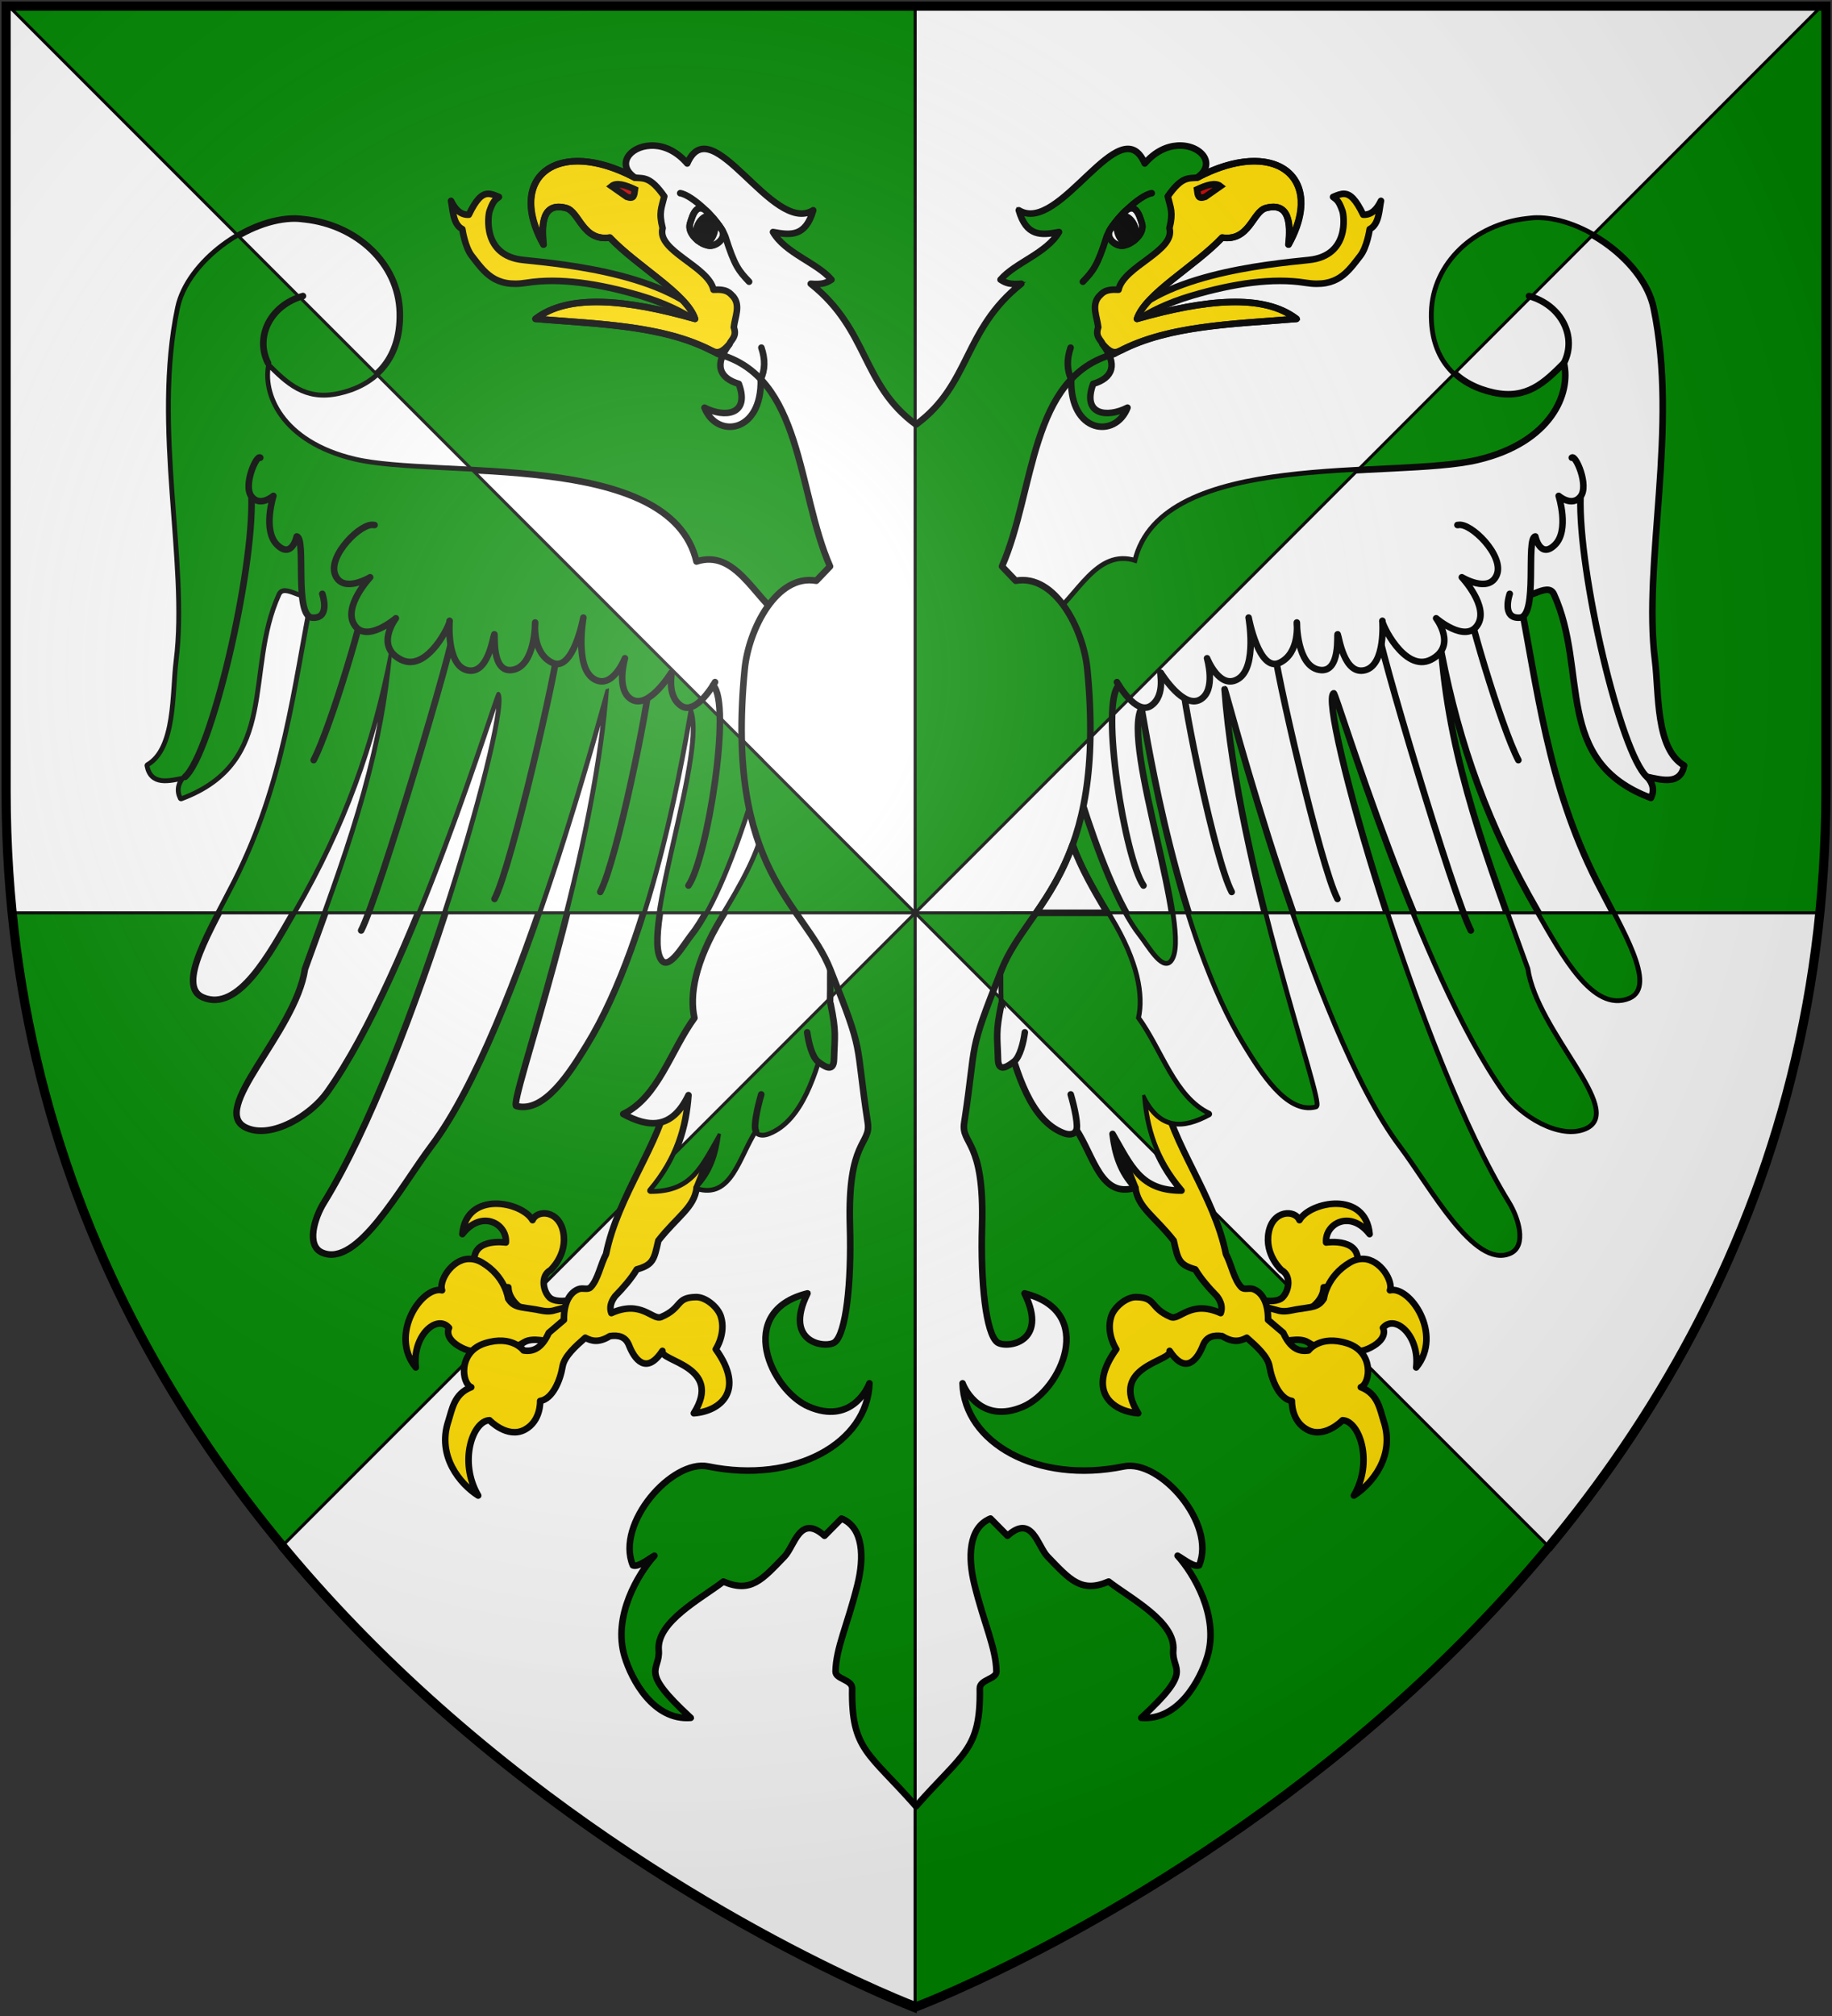 <?xml version="1.0" encoding="UTF-8" standalone="no"?>
<svg
   xmlns:dc="http://purl.org/dc/elements/1.1/"
   xmlns:cc="http://creativecommons.org/ns#"
   xmlns:rdf="http://www.w3.org/1999/02/22-rdf-syntax-ns#"
   xmlns:svg="http://www.w3.org/2000/svg"
   xmlns="http://www.w3.org/2000/svg"
   xmlns:xlink="http://www.w3.org/1999/xlink"
   xmlns:sodipodi="http://sodipodi.sourceforge.net/DTD/sodipodi-0.dtd"
   xmlns:inkscape="http://www.inkscape.org/namespaces/inkscape"
   width="600"
   height="660"
   id="svg2"
   version="1.1"
   inkscape:version="0.48.2 r9819"
   sodipodi:docname="House_Graves.svg">
  <rect width="100%" height="100%" fill="#333333" stroke="none"/>
  <sodipodi:namedview
     pagecolor="#ffffff"
     bordercolor="#666666"
     borderopacity="1"
     objecttolerance="10"
     gridtolerance="10"
     guidetolerance="10"
     inkscape:pageopacity="0"
     inkscape:pageshadow="2"
     inkscape:window-width="1366"
     inkscape:window-height="715"
     id="namedview22"
     showgrid="false"
     inkscape:zoom="1.011377"
     inkscape:cx="222.33682"
     inkscape:cy="376.49168"
     inkscape:window-x="-8"
     inkscape:window-y="-8"
     inkscape:window-maximized="1"
     inkscape:current-layer="layer2" />
  <defs
     id="defs4">
    <radialGradient
       id="rg"
       gradientUnits="userSpaceOnUse"
       cx="220"
       cy="220"
       r="405">
      <stop
         style="stop-color:#fff;stop-opacity:.3"
         offset="0"
         id="stop7" />
      <stop
         style="stop-color:#fff;stop-opacity:.2"
         offset=".2"
         id="stop9" />
      <stop
         style="stop-color:#666;stop-opacity:.1"
         offset=".6"
         id="stop11" />
      <stop
         style="stop-color:#000;stop-opacity:.13"
         offset="1"
         id="stop13" />
    </radialGradient>
    <path
       id="shield"
       d="m2,2v257c0,286 298,398 298,398c0,0 298-112 298-398V2z" />
    <radialGradient
       inkscape:collect="always"
       xlink:href="#rg-7"
       id="radialGradient3055-1"
       gradientUnits="userSpaceOnUse"
       cx="220"
       cy="220"
       r="405" />
    <radialGradient
       id="rg-7"
       gradientUnits="userSpaceOnUse"
       cx="220"
       cy="220"
       r="405">
      <stop
         style="stop-color:#fff;stop-opacity:.3"
         offset="0"
         id="stop7-4" />
      <stop
         style="stop-color:#fff;stop-opacity:.2"
         offset=".2"
         id="stop9-0" />
      <stop
         style="stop-color:#666;stop-opacity:.1"
         offset=".6"
         id="stop11-9" />
      <stop
         style="stop-color:#000;stop-opacity:.13"
         offset="1"
         id="stop13-4" />
    </radialGradient>
    <radialGradient
       r="405"
       cy="220"
       cx="220"
       gradientUnits="userSpaceOnUse"
       id="radialGradient3074"
       xlink:href="#rg-7"
       inkscape:collect="always" />
  </defs>
  <g
     inkscape:groupmode="layer"
     id="layer2"
     inkscape:label="Elements"
     style="display:inline">
    <path
       id="path3414"
       d="M 323.781 238.25 L 318.156 276.812 C 319.579 279.045 322.392 277.988 322.906 281.062 C 323.905 287.033 327.119 292.089 328.344 291.188 C 328.344 291.188 327.852 294.747 327.531 298.844 L 362.688 298.844 C 356.453 288.519 351.031 278.793 348.844 268.031 L 342.938 239.125 L 323.781 238.25 z M 327.531 298.844 C 327.468 299.645 327.417 300.458 327.375 301.281 C 327.417 300.461 327.469 299.645 327.531 298.844 z M 327.375 301.281 C 327.333 302.106 327.291 302.917 327.281 303.719 C 327.291 302.922 327.333 302.102 327.375 301.281 z M 327.281 303.719 C 327.272 304.521 327.279 305.297 327.312 306.031 C 327.279 305.301 327.271 304.516 327.281 303.719 z M 327.312 306.031 C 327.346 306.757 327.413 307.447 327.5 308.062 C 327.413 307.442 327.346 306.761 327.312 306.031 z M 365.719 304.031 C 366.51 305.471 367.257 306.889 367.906 308.25 C 367.253 306.883 366.514 305.478 365.719 304.031 z M 327.719 310 C 327.784 310.646 327.831 311.287 327.875 311.938 C 327.831 311.287 327.784 310.645 327.719 310 z M 327.875 311.938 C 328.051 314.539 328.093 317.173 328.094 319.812 C 328.091 317.169 328.052 314.543 327.875 311.938 z M 369.969 313.062 C 371.458 316.916 372.376 320.396 372.812 323.531 C 372.376 320.398 371.458 316.914 369.969 313.062 z M 328.094 322.469 C 328.094 324.088 328.11 325.703 328.156 327.312 C 328.11 325.708 328.095 324.084 328.094 322.469 z M 328.156 327.312 C 328.274 331.38 328.598 335.399 329.688 339.25 C 332.985 350.903 337.38 366.655 348.188 370.906 C 351.443 372.187 352.506 370.392 352.562 369.875 C 358.289 378.649 360.591 392.397 371.844 388.844 C 366.962 383.737 365.192 377.856 364.375 371.219 C 370.483 381.77 373.551 389.848 386.938 389.781 C 383.859 386.164 381.565 382.527 379.781 378.906 L 379.75 378.875 L 328.156 327.312 z M 373 325.375 C 373.197 327.694 373.153 329.796 372.875 331.688 C 373.157 329.789 373.198 327.704 373 325.375 z M 376.594 339.625 C 377.861 341.847 379.082 344.135 380.312 346.406 C 379.081 344.134 377.861 341.848 376.594 339.625 z M 385.5 355.156 C 386.911 357.197 388.444 359.056 390.156 360.688 C 388.456 359.065 386.902 357.183 385.5 355.156 z M 376.656 362.25 C 377.214 363.043 377.783 363.737 378.375 364.344 C 377.783 363.737 377.214 363.044 376.656 362.25 z M 392.844 362.938 C 393.798 363.613 394.8 364.205 395.875 364.719 C 394.8 364.205 393.799 363.613 392.844 362.938 z "
       style="fill:#cc0000;stroke:#000000;stroke-width:2.15;stroke-linecap:round;stroke-linejoin:round" />
    <use
       height="1052.362"
       width="744.094"
       y="0"
       x="0"
       style="fill:#008800"
       id="background"
       xlink:href="#shield"
       transform="matrix(-1,0,0,1,600,0)" />
    <path
       style="fill:#ffffff;fill-opacity:1;fill-rule:evenodd;stroke:#000000;stroke-width:1px;stroke-linecap:butt;stroke-linejoin:miter;stroke-opacity:1;display:inline"
       d="M 1.5 2.188 L 1.5 260.719 C 1.5 273.83 2.33 286.457 3.531 298.844 L 299.688 298.844 L 3.031 2.188 L 1.5 2.188 z M 299.719 2.188 L 299.719 298.844 L 299.719 298.875 L 508.031 507.156 C 552.253 453.792 588.112 384.991 596.469 298.844 L 299.75 298.844 L 596.406 2.188 L 299.719 2.188 z M 299.719 298.875 L 91.719 506.844 C 179.209 612.616 298.676 657.981 299.719 658.375 L 299.719 298.875 z "
       id="path7059" />
    <path
       id="path3003-5"
       d="M 96.867,71.543 C 81.426,71.32 61.59,85.76 58.432,100.771 c -8.24,39.177 3.563,83.493 -0.469,115.508 -1.322,10.472 -0.12,28.921 -9.543,34.339 1.196,6.265 6.728,4.877 12.162,3.696 -1.997,2.146 -2.473,4.469 -1.277,6.921 32.273,-12.052 20.344,-41.691 31.783,-66.724 2.075,-4.541 9.798,3.578 11.557,-0.605 -6.22,31.419 -9.337,62.464 -25.669,94.743 -7.797,15.412 -19.481,34.15 -10.482,37.898 11.636,4.847 21.694,-14.053 30.037,-28.491 15.964,-27.63 25.519,-54.123 31.38,-84.397 -3.063,36.642 -15.069,67.777 -28.02,103.546 -3.097,20.919 -32.081,46.438 -19.083,52.076 8.289,3.596 20.96,-4.134 26.34,-11.692 27.818,-39.076 55.211,-130.79 56.039,-130.626 5.347,2.356 -27.938,119.609 -57.114,166.776 -3.117,5.04 -5.826,14.015 -0.605,16.328 11.559,5.122 25.618,-21.343 35.95,-35.075 28.718,-38.175 57.145,-149.505 57.519,-149.374 -4.393,58.847 -32.503,135.757 -29.834,136.473 9.266,2.484 17.846,-11.432 23.048,-19.89 22.18,-36.066 32.161,-100.437 33.999,-110.401 6.51,12.337 -16.732,73.85 -9.407,82.651 2.528,3.037 7.148,-5.167 9.609,-8.265 14.569,-18.339 27.886,-74.116 27.886,-74.116 l 1.747,-29.901 c -9.074,-6.73 -15.202,-22.455 -27.884,-18.337 -8.554,-36.674 -84.603,-26.794 -112.012,-33.26 -24.216,-5.715 -30.626,-21.836 -28.291,-31.716 6.339,6.358 12.126,12.044 23.048,9.676 10.921,-2.37 20.487,-10.027 20.092,-26.207 C 130.543,86.147 116.74,73.684 99.962,71.82 98.914,71.704 97.901,71.566 96.871,71.551 z m 406.264,0 c -1.029,0.015 -2.042,0.152 -3.091,0.269 -16.779,1.864 -30.581,14.326 -30.976,30.507 -0.396,16.181 9.17,23.837 20.091,26.207 10.921,2.368 16.709,-3.318 23.048,-9.676 2.335,9.881 -4.073,26.003 -28.288,31.716 -27.409,6.467 -103.458,-3.413 -112.014,33.262 -12.692,-4.118 -18.799,11.607 -27.886,18.344 l 1.747,29.901 c 0,0 13.317,55.777 27.886,74.116 2.461,3.098 7.081,11.302 9.609,8.265 7.325,-8.8 -15.918,-70.312 -9.407,-82.651 1.839,9.964 11.82,74.336 33.999,110.401 5.201,8.457 13.781,22.373 23.048,19.89 2.668,-0.715 -25.442,-77.625 -29.834,-136.473 0.375,-0.132 28.8,111.199 57.519,149.374 10.331,13.733 24.39,40.199 35.95,35.075 5.221,-2.314 2.513,-11.289 -0.605,-16.328 -29.179,-47.167 -62.462,-164.422 -57.114,-166.776 0.829,-0.164 28.222,91.55 56.039,130.626 5.381,7.558 18.051,15.288 26.34,11.692 12.997,-5.638 -15.987,-31.157 -19.083,-52.076 -12.951,-35.771 -24.958,-66.904 -28.02,-103.546 5.861,30.273 15.416,56.766 31.38,84.397 8.341,14.437 18.4,33.337 30.037,28.491 8.999,-3.748 -2.685,-22.485 -10.482,-37.898 -16.331,-32.279 -19.448,-63.326 -25.669,-94.743 1.76,4.183 9.483,-3.936 11.557,0.605 11.439,25.033 -0.49,54.672 31.783,66.724 1.197,-2.452 0.72,-4.775 -1.277,-6.921 5.434,1.182 10.966,2.569 12.162,-3.696 -9.422,-5.418 -8.221,-23.855 -9.542,-34.337 -4.034,-32.015 7.77,-76.331 -0.47,-115.508 -3.157,-15.011 -22.992,-29.452 -38.435,-29.23 z"
       inkscape:connector-curvature="0"
       style="fill:#ffffff;stroke:#000000;stroke-width:2.15;stroke-linecap:round;stroke-linejoin:round" />
    <path
       id="path3017-0"
       d="m 440.289,63.458 c -1.139,-0.063 -2.32,0.428 -3.695,1.022 1.376,1.017 1.951,1.417 3.089,4.661 0.455,1.297 2.462,14.553 -10.963,15.963 -13.425,1.41 -51.068,4.801 -62.991,22.859 l 1.393,0.958 c 0,0 7.055,-7.368 23.259,-12.132 13.517,-3.974 26.538,-5.932 37.128,-4.214 10.59,1.718 13.926,-3.621 17.989,-8.811 2.253,-2.878 3.089,-8.748 3.089,-8.748 3.159,-1.578 3.095,-6.542 3.695,-9.258 -1.391,2.892 -3.194,4.667 -5.815,4.534 -2.466,-5.136 -4.279,-6.728 -6.178,-6.832 z"
       inkscape:connector-curvature="0"
       style="fill:#ffdd00;stroke:#000000;stroke-width:2.15;stroke-linecap:round;stroke-linejoin:round" />
    <path
       id="path3025-9"
       d="m 162.114,394.078 c -5.144,0.114 -10.035,2.786 -10.684,9.945 6.333,-8.135 14.702,-3.435 14.245,2.755 0,0 -12.578,-1.889 -10.012,8.198 1.629,6.403 10.818,6.451 10.818,6.451 0.088,4.732 5.313,8.156 8.937,9.34 2.889,0.944 5.376,5.529 7.391,9.273 l 5.846,-7.391 -0.672,-7.19 c -3.815,0.791 -6.759,0.602 -8.063,-0.739 -2.204,-2.267 -2.814,-7.149 0.336,-8.87 0,0 5.649,-5.036 4.233,-12.431 -1.416,-7.396 -8.682,-7.402 -10.079,-3.965 -1.691,-3.018 -7.153,-5.49 -12.297,-5.376 z m 275.767,0 c -5.144,-0.114 -10.606,2.358 -12.297,5.376 -1.397,-3.438 -8.663,-3.431 -10.079,3.965 -1.416,7.395 4.233,12.431 4.233,12.431 3.15,1.72 2.54,6.603 0.336,8.87 -1.304,1.341 -4.249,1.53 -8.063,0.739 l -0.672,7.19 5.846,7.391 c 2.016,-3.744 4.502,-8.329 7.391,-9.273 3.624,-1.184 8.849,-4.608 8.937,-9.34 0,0 9.189,-0.047 10.818,-6.451 2.566,-10.087 -10.012,-8.198 -10.012,-8.198 -0.456,-6.19 7.912,-10.89 14.245,-2.755 -0.649,-7.159 -5.54,-9.83 -10.684,-9.945 z"
       inkscape:connector-curvature="0"
       style="fill:#ffdd00;stroke:#000000;stroke-width:2.15;stroke-linecap:round;stroke-linejoin:round" />
    <path
       id="path3023-5"
       d="m 153.513,412.139 c -5.769,0.185 -9.867,7.486 -8.735,10.281 -6.476,-1.59 -17.528,14.388 -8.601,25.265 -1.208,-10.447 6.954,-17.591 10.886,-12.968 0,0 -1.967,3.334 4.032,6.451 5.641,2.931 9.071,-0.067 9.071,-0.067 3.307,3.201 8.31,0.199 11.625,-1.747 2.643,-1.551 7.597,-0.309 11.557,0.739 l 8.803,-11.482 c -1.008,-1.133 -4.161,-1.503 -10.214,0.269 -2.51,0.872 -4.464,0.155 -6.585,-0.201 -5.012,-0.841 -7.104,-0.569 -8.937,-3.561 0,0 -0.821,-7.261 -8.601,-11.826 -1.459,-0.856 -2.969,-1.185 -4.3,-1.142 z m 292.969,0 c -1.331,-0.043 -2.842,0.286 -4.3,1.142 -7.78,4.565 -8.601,11.826 -8.601,11.826 -1.833,2.992 -3.925,2.72 -8.937,3.561 -2.121,0.356 -4.076,1.073 -6.585,0.201 -6.053,-1.771 -9.205,-1.402 -10.214,-0.269 l 8.803,11.49 c 3.961,-1.048 8.915,-2.29 11.557,-0.739 3.315,1.946 8.318,4.948 11.625,1.747 0,0 3.43,2.998 9.071,0.067 5.998,-3.117 4.032,-6.451 4.032,-6.451 3.932,-4.623 12.093,2.522 10.886,12.968 8.927,-10.877 -2.124,-26.854 -8.601,-25.265 1.132,-2.794 -2.966,-10.096 -8.735,-10.281 z"
       inkscape:connector-curvature="0"
       style="fill:#ffdd00;stroke:#000000;stroke-width:2.15;stroke-linecap:round;stroke-linejoin:round" />
    <path
       id="path3021-6"
       d="m 242.758,352.277 -23.586,5.376 c -2.942,16.942 -16.791,33.541 -20.696,52.949 -1.75,3.223 -2.639,8.39 -5.04,10.818 -1.005,1.016 -2.579,0.037 -4.099,0.672 -3.178,1.327 -4.735,5.239 -4.636,10.012 l -4.972,4.233 c -2.295,5.093 -5.152,6.292 -8.265,5.779 0,0 -3.711,-5.159 -12.633,-2.352 -8.922,2.807 -7.649,13.166 -4.502,14.38 -5.671,2.158 -6.257,7.341 -7.526,11.222 -3.714,11.359 3.887,20.496 9.81,24.257 -6.515,-11.09 -1.777,-24.493 3.696,-24.661 0,0 5.848,6.129 11.557,3.091 5.369,-2.857 5.04,-9.407 5.04,-9.407 4.142,-0.627 6.629,-6.95 7.324,-11.222 0.555,-3.405 4.365,-6.755 7.459,-9.474 2.07,1.108 4.37,1.747 8.063,-0.538 2.783,-0.374 5.165,0.09 6.316,3.158 1.746,4.398 5.574,9.733 10.886,1.68 -1.213,3.392 20.115,4.893 10.281,20.427 8.53,-0.629 17.056,-7.24 7.19,-20.965 0,0 3.415,-5.095 1.68,-10.684 -0.973,-3.135 -5.002,-6.428 -8.13,-6.384 -6.829,0.098 -4.38,3.536 -11.423,6.518 -2.872,1.216 -6.458,-5.733 -16.328,-1.277 -0.678,-1.84 -0.164,-3.67 1.21,-5.51 2.713,-2.798 5.274,-5.7 7.123,-8.803 5.418,-1.523 5.679,-3.278 7.055,-9.407 6.354,-8.081 11.712,-10.765 12.566,-17.336 l 14.581,-36.554 z m 114.5,0 14.581,36.554 c 0.853,6.571 6.211,9.255 12.566,17.336 1.376,6.129 1.637,7.884 7.055,9.407 1.848,3.102 4.409,6.004 7.123,8.803 1.374,1.84 1.887,3.67 1.21,5.51 -9.87,-4.456 -13.456,2.493 -16.328,1.277 -7.043,-2.982 -4.594,-6.42 -11.423,-6.518 -3.129,-0.045 -7.158,3.248 -8.13,6.384 -1.735,5.59 1.68,10.684 1.68,10.684 -9.867,13.725 -1.34,20.335 7.19,20.965 -9.834,-15.535 11.493,-17.035 10.281,-20.427 5.311,8.053 9.139,2.719 10.886,-1.68 1.151,-3.068 3.533,-3.532 6.316,-3.158 3.693,2.285 5.993,1.645 8.063,0.538 3.093,2.719 6.904,6.069 7.459,9.474 0.696,4.272 3.182,10.595 7.324,11.222 0,0 -0.33,6.551 5.04,9.407 5.71,3.038 11.557,-3.091 11.557,-3.091 5.472,0.168 10.21,13.571 3.696,24.661 5.924,-3.761 13.524,-12.899 9.81,-24.257 -1.269,-3.88 -1.855,-9.064 -7.526,-11.222 3.147,-1.214 4.419,-11.573 -4.502,-14.38 -8.922,-2.807 -12.633,2.352 -12.633,2.352 -3.113,0.513 -5.971,-0.686 -8.265,-5.779 l -4.989,-4.236 c 0.099,-4.773 -1.459,-8.685 -4.636,-10.012 -1.52,-0.635 -3.094,0.345 -4.099,-0.672 -2.401,-2.429 -3.289,-7.595 -5.04,-10.818 -3.905,-19.409 -17.754,-36.008 -20.696,-52.949 l -23.586,-5.376 z"
       inkscape:connector-curvature="0"
       style="fill:#ffdd00;stroke:#000000;stroke-width:2.15;stroke-linecap:round;stroke-linejoin:round" />
    <path
       style="fill:#ffffff;stroke:#000000;stroke-width:2.15;stroke-linecap:round;stroke-linejoin:round"
       d="m 276.215,238.25 -19.15,0.874 -5.913,28.895 c -2.298,11.306 -8.153,21.475 -14.783,32.387 -8.899,14.648 -10.568,25.558 -8.937,32.858 -7.72,10.548 -11.854,25.973 -23.317,31.447 8.307,4.475 15.946,5.159 21.368,-6.182 -0.776,10.408 -3.574,20.838 -12.431,31.245 13.387,0.066 16.469,-7.995 22.577,-18.546 -0.817,6.637 -2.577,12.498 -7.459,17.605 11.253,3.553 13.558,-10.175 19.285,-18.949 0.056,0.517 1.112,2.288 4.368,1.008 10.807,-4.251 15.181,-19.996 18.479,-31.649 2.809,-9.927 0.775,-20.931 2.217,-31.178 0.796,-5.653 -0.874,-16.866 -0.874,-16.866 1.225,0.901 4.444,-4.175 5.443,-10.146 0.514,-3.074 3.348,-2.001 4.771,-4.233 l -5.644,-38.571 z"
       id="path3299" />
    <path
       style="fill:#008800;fill-opacity:1;fill-rule:evenodd;stroke:#000000;stroke-width:1px;stroke-linecap:butt;stroke-linejoin:miter;stroke-opacity:1;display:inline"
       d="m 271.875,326.719 -51.062,51.062 c -1.843,4 -4.349,8.004 -7.75,12 13.387,0.066 16.454,-8.011 22.562,-18.562 -0.817,6.637 -2.587,12.518 -7.469,17.625 11.253,3.553 13.585,-10.195 19.312,-18.969 0.056,0.517 1.088,2.312 4.344,1.031 10.807,-4.251 15.202,-20.003 18.5,-31.656 1.143,-4.038 1.463,-8.26 1.562,-12.531 z"
       id="path3301" />
    <path
       style="fill:#ffffff;stroke:#000000;stroke-width:2.15;stroke-linecap:round;stroke-linejoin:round"
       d="m 323.789,238.25 -5.644,38.571 c 1.423,2.232 4.257,1.159 4.771,4.233 0.998,5.971 4.218,11.048 5.443,10.146 0,0 -1.669,11.213 -0.874,16.866 1.443,10.247 -0.592,21.251 2.217,31.178 3.297,11.653 7.671,27.398 18.479,31.649 3.255,1.281 4.311,-0.491 4.368,-1.008 5.727,8.774 8.032,22.502 19.285,18.949 -4.882,-5.107 -6.641,-10.968 -7.459,-17.605 6.108,10.551 9.191,18.612 22.577,18.546 -8.857,-10.408 -11.655,-20.838 -12.431,-31.245 5.422,11.341 13.061,10.657 21.368,6.182 -11.462,-5.476 -15.597,-20.899 -23.317,-31.447 1.631,-7.3 -0.038,-18.21 -8.937,-32.858 -6.63,-10.913 -12.485,-21.082 -14.783,-32.387 l -5.913,-28.895 -19.15,-0.874 z"
       id="path3005-3" />
    <path
       style="fill:#ffffff;stroke:none;stroke-width:2.15;stroke-linecap:round;stroke-linejoin:round"
       inkscape:connector-curvature="0"
       d="m 212.98,47.676 c -6.821,0.315 -11.232,6.241 -5.04,10.482 -25.373,-13.451 -42.203,-0.149 -29.901,21.907 -0.769,-6.936 -0.247,-13.985 7.391,-11.961 4.403,1.167 5.317,10.975 14.312,9.676 8.845,9.381 25.19,18.327 27.886,26.609 -22.448,-6.376 -41.377,-8.317 -52.21,0 21.241,1.769 43.422,2.118 59.669,11.49 27.854,7.253 25.921,44.892 36.756,69.547 l -4.502,4.704 c -12.986,-2.316 -22.193,15.938 -23.45,28.961 -6.396,66.191 19.475,76.772 28.02,98.24 11.443,28.744 8.002,22.24 12.297,50.262 1.099,7.174 -6.685,5.379 -5.846,33.733 0.561,18.945 -1.344,35.324 -4.972,38.1 -2.797,2.139 -17.041,0.358 -8.937,-15.992 -23.868,5.941 -11.924,31.793 0.47,37.091 13.392,5.725 19.029,-5.407 19.823,-7.66 -0.552,19.338 -24.351,33.088 -52.814,27.213 -11.835,-2.443 -30.376,18.738 -24.661,32.387 1.618,0.742 5.039,-2.011 7.055,-3.158 -5.174,5.717 -13.768,19.78 -9.743,33.06 2.266,7.476 9.393,20.992 21.636,20.024 -17.422,-16.062 -9.893,-15.057 -10.482,-22.173 -0.77,-9.292 13.967,-16.873 21.166,-22.444 9.004,3.861 12.655,-0.563 20.024,-8.198 3.315,-3.435 5.008,-14.055 13.103,-6.787 l 5.577,-5.644 c 7.263,2.963 7.422,12.815 5.241,21.636 -3.26,13.185 -7.034,20.635 -7.19,28.424 -0.051,2.554 5.491,2.616 5.443,5.577 -0.331,20.206 5.451,20.968 20.898,38.571 15.446,-17.601 21.228,-18.364 20.898,-38.571 -0.049,-2.962 5.494,-3.023 5.443,-5.577 -0.156,-7.788 -3.93,-15.238 -7.19,-28.424 -2.181,-8.822 -2.022,-18.674 5.241,-21.636 l 5.577,5.644 c 8.095,-7.269 9.788,3.352 13.103,6.787 7.369,7.635 11.02,12.059 20.024,8.198 7.199,5.57 21.937,13.151 21.166,22.444 -0.59,7.117 6.94,6.112 -10.482,22.173 12.244,0.968 19.371,-12.548 21.636,-20.024 4.025,-13.279 -4.569,-27.342 -9.743,-33.06 2.016,1.147 5.437,3.9 7.055,3.158 5.715,-13.65 -12.825,-34.832 -24.661,-32.387 -28.463,5.875 -52.263,-7.876 -52.814,-27.213 0.794,2.253 6.43,13.385 19.823,7.66 12.394,-5.298 24.338,-31.15 0.47,-37.091 8.104,16.351 -6.14,18.132 -8.937,15.992 -3.629,-2.776 -5.533,-19.154 -4.972,-38.1 0.839,-28.353 -6.945,-26.557 -5.846,-33.733 4.294,-28.022 0.854,-21.517 12.297,-50.262 8.545,-21.466 34.417,-32.047 28.02,-98.24 -1.258,-13.023 -10.465,-31.277 -23.45,-28.961 l -4.502,-4.704 c 10.834,-24.652 8.9,-62.292 36.756,-69.547 16.248,-9.372 38.427,-9.722 59.669,-11.49 -10.834,-8.317 -29.761,-6.376 -52.21,0 2.695,-8.282 19.041,-17.228 27.886,-26.609 8.995,1.299 9.91,-8.509 14.312,-9.676 7.639,-2.025 8.16,5.024 7.391,11.961 12.3,-22.055 -4.529,-35.356 -29.901,-21.907 6.605,-4.525 1.126,-10.98 -6.451,-10.482 -3.444,0.226 -7.302,1.903 -10.684,5.846 -8.054,-18.555 -27.865,23.564 -41.259,15.32 2.493,8.611 7.213,8.248 13.17,7.123 -4.068,6.982 -14.308,9.974 -19.15,15.589 1.839,1.188 3.103,1.605 6.787,1.344 -19.103,15.156 -16.548,32.987 -34.47,46.097 -17.922,-13.11 -15.368,-30.94 -34.47,-46.097 3.684,0.261 4.948,-0.156 6.787,-1.344 -4.842,-5.616 -15.082,-8.607 -19.15,-15.589 5.957,1.125 10.677,1.488 13.17,-7.123 -13.393,8.244 -33.204,-33.877 -41.259,-15.32 -3.381,-3.943 -7.24,-5.62 -10.684,-5.846 -0.474,-0.031 -0.956,-0.021 -1.411,0 z"
       id="path3439" />
    <path
       style="fill:#008800;fill-opacity:1;fill-rule:evenodd;stroke:#000000;stroke-width:1px;stroke-linecap:butt;stroke-linejoin:miter;stroke-opacity:1;display:inline"
       d="m 327.531,298.844 c -0.251,3.205 -0.381,6.737 -0.031,9.219 0.883,6.272 0.471,12.831 0.656,19.25 l 51.625,51.594 c -3.349,-6.797 -4.744,-13.585 -5.25,-20.375 5.422,11.341 13.037,10.663 21.344,6.188 -11.462,-5.476 -15.592,-20.889 -23.312,-31.438 1.631,-7.3 -0.038,-18.227 -8.938,-32.875 -0.319,-0.525 -0.623,-1.041 -0.938,-1.562 l -35.156,0 z"
       id="path3306" />
    <path
       style="fill:#008800;fill-opacity:1;fill-rule:evenodd;stroke:#000000;stroke-width:1px;stroke-linecap:butt;stroke-linejoin:miter;stroke-opacity:1;display:inline"
       d="M 503.125 71.531 C 502.096 71.546 501.08 71.696 500.031 71.812 C 483.252 73.676 469.458 86.131 469.062 102.312 C 468.838 111.478 471.802 117.904 476.406 122.188 L 521.625 76.969 C 515.605 73.544 509.04 71.446 503.125 71.531 z M 78 77.188 C 68.466 82.723 60.361 91.64 58.438 100.781 C 50.198 139.958 62 184.266 57.969 216.281 C 56.646 226.753 57.829 245.206 48.406 250.625 C 49.603 256.89 55.159 255.494 60.594 254.312 C 58.597 256.459 58.116 258.798 59.312 261.25 C 91.585 249.198 79.656 219.533 91.094 194.5 C 93.169 189.959 100.896 198.089 102.656 193.906 C 96.436 225.325 93.301 256.377 76.969 288.656 C 75.294 291.966 73.446 295.409 71.656 298.844 L 96.094 298.844 C 96.24 298.59 96.386 298.314 96.531 298.062 C 112.495 270.432 122.045 243.929 127.906 213.656 C 125.379 243.889 116.742 270.413 106.531 298.844 L 136.938 298.844 C 151.789 262.512 162.671 226.867 163.188 226.969 C 165.992 228.205 158.161 261.078 145.875 298.844 L 176.438 298.844 C 189.552 261.053 198.726 225.551 198.938 225.625 C 197.18 249.171 191.642 275.552 185.781 298.844 L 210.719 298.844 C 220.189 268.652 224.943 238.388 226.156 231.812 C 230.986 240.966 219.447 277.163 216.156 298.844 L 231.125 298.844 C 238.707 285.184 245.513 263.796 249.75 248.906 L 154.75 153.906 C 139.368 153.081 125.096 152.686 116.094 150.562 C 91.878 144.847 85.477 128.724 87.812 118.844 C 94.152 125.202 99.922 130.9 110.844 128.531 C 115.455 127.531 119.832 125.599 123.312 122.469 L 78 77.188 z M 444.688 153.906 C 413.37 155.608 377.618 159.33 371.906 183.812 C 359.215 179.694 353.088 195.45 344 202.188 L 345.75 232.062 C 345.75 232.062 347.408 238.889 350.125 248.469 L 444.688 153.906 z M 368.875 298.844 C 370.44 301.664 372.044 304.158 373.656 306.188 C 376.117 309.285 380.722 317.506 383.25 314.469 C 385.14 312.198 384.989 306.386 383.844 298.844 L 368.875 298.844 z M 389.281 298.844 C 394.162 314.405 400.3 329.952 407.844 342.219 C 413.045 350.676 421.639 364.577 430.906 362.094 C 432.507 361.665 423.006 333.763 414.219 298.844 L 389.281 298.844 z M 423.562 298.844 C 433.659 327.939 446.101 358.394 458.594 375 C 468.925 388.733 482.972 415.186 494.531 410.062 C 499.753 407.749 497.055 398.79 493.938 393.75 C 480.065 371.324 465.261 333.074 454.125 298.844 L 423.562 298.844 z M 463.062 298.844 C 472.013 320.741 482.383 342.899 492.844 357.594 C 498.224 365.152 510.898 372.877 519.188 369.281 C 532.185 363.643 503.191 338.138 500.094 317.219 C 497.828 310.961 495.634 304.872 493.469 298.844 L 463.062 298.844 z M 503.906 298.844 C 512.161 313.174 522.066 331.325 533.5 326.562 C 540.572 323.617 534.863 311.416 528.312 298.844 L 503.906 298.844 z "
       id="path3282" />
    <path
       style="fill:#008800;fill-opacity:1;fill-rule:evenodd;stroke:#000000;stroke-width:1px;stroke-linecap:butt;stroke-linejoin:miter;stroke-opacity:1;display:inline"
       d="M 387 47.656 C 386.545 47.635 386.067 47.656 385.594 47.688 C 382.15 47.914 378.319 49.588 374.938 53.531 C 366.883 34.976 347.05 77.088 333.656 68.844 C 336.15 77.454 340.887 77.094 346.844 75.969 C 342.776 82.951 332.53 85.947 327.688 91.562 C 329.527 92.75 330.785 93.167 334.469 92.906 C 315.366 108.062 317.922 125.89 300 139 C 299.903 138.929 299.815 138.853 299.719 138.781 L 299.719 298.844 L 299.719 298.875 L 325.281 324.438 C 326.125 322.268 326.996 320.1 328.094 317.344 C 330.7 310.797 334.921 305.252 339.344 298.844 L 299.75 298.844 L 357.094 241.5 C 357.209 234.817 356.896 227.394 356.094 219.094 C 354.835 206.071 345.642 187.809 332.656 190.125 L 328.156 185.438 C 338.99 160.785 337.051 123.13 364.906 115.875 C 381.154 106.503 403.352 106.144 424.594 104.375 C 413.76 96.058 394.823 97.999 372.375 104.375 C 375.07 96.093 391.404 87.163 400.25 77.781 C 409.245 79.08 410.16 69.261 414.562 68.094 C 422.201 66.069 422.737 73.126 421.969 80.062 C 434.269 58.008 417.434 44.707 392.062 58.156 C 398.255 53.915 393.821 47.972 387 47.656 z M 299.719 298.875 L 274.562 324.031 C 282.69 344.896 280.313 342.106 284.219 367.594 C 285.318 374.768 277.536 372.959 278.375 401.312 C 278.936 420.257 277.003 436.662 273.375 439.438 C 270.578 441.577 256.364 439.788 264.469 423.438 C 240.601 429.379 252.543 455.233 264.938 460.531 C 278.33 466.256 283.956 455.128 284.75 452.875 C 284.198 472.213 260.4 485.937 231.938 480.062 C 220.102 477.62 201.566 498.82 207.281 512.469 C 208.899 513.21 212.296 510.46 214.312 509.312 C 209.139 515.029 200.569 529.096 204.594 542.375 C 206.86 549.851 213.976 563.343 226.219 562.375 C 208.797 546.313 216.34 547.335 215.75 540.219 C 214.98 530.927 229.707 523.352 236.906 517.781 C 245.91 521.643 249.568 517.197 256.938 509.562 C 260.253 506.128 261.936 495.512 270.031 502.781 L 275.594 497.156 C 282.857 500.119 283.025 509.961 280.844 518.781 C 277.584 531.966 273.812 539.43 273.656 547.219 C 273.605 549.773 279.142 549.82 279.094 552.781 C 278.765 572.859 284.491 573.75 299.719 591.031 L 299.719 298.875 z M 242.938 242.094 C 243.568 272.042 252.452 286.955 260.656 298.844 L 299.688 298.844 L 242.938 242.094 z "
       id="path3288" />
    <path
       id="path3007-6"
       d="m 350.678,358.298 c 1.22,4.176 2.621,10.55 1.748,11.989"
       inkscape:connector-curvature="0"
       style="fill:#cc0000;stroke:#000000;stroke-width:2.15;stroke-linecap:round;stroke-linejoin:round" />
    <path
       id="path3015-0"
       d="m 350.635,113.817 c -1.331,3.881 -1.198,7.333 0.202,10.323 -0.463,17.777 14.476,19.526 18.431,9.32 -6.633,3.405 -15.001,2.426 -11.241,-7.792 6.517,-1.928 8.09,-6.403 3.08,-12.987"
       inkscape:connector-curvature="0"
       style="fill:#008800;stroke:#000000;stroke-width:2.15;stroke-linecap:round;stroke-linejoin:round" />
    <path
       id="path3069-1"
       d="m 363.429,75.392 c -1.405,2.482 2,5.574 4.684,4.983 3.08,-0.678 6.803,-4.062 5.852,-7.224 -0.729,-2.422 -2.131,-7.575 -6.004,-3.475 -1.482,1.569 -3.543,3.97 -4.531,5.716 z"
       inkscape:connector-curvature="0"
       style="fill:#ffffff;stroke:#000000;stroke-width:2.15;stroke-linecap:round;stroke-linejoin:round" />
    <path
       id="path3071-8"
       d="m 354.656,92.228 c 3.359,-3.55 4.747,-5.113 7.777,-14.773 2.003,-5.342 10.852,-13.62 14.783,-14.204"
       inkscape:connector-curvature="0"
       style="fill:none;stroke:#000000;stroke-width:2.15;stroke-linecap:round;stroke-linejoin:round" />
    <path
       id="path3108-3"
       d="m 500.775,96.916 c 10.801,3.058 15.741,13.48 11.43,21.947"
       inkscape:connector-curvature="0"
       style="fill:none;stroke:#000000;stroke-width:2.15;stroke-linecap:round;stroke-linejoin:round" />
    <path
       id="path3114-1"
       d="m 387.447,223.908 c -0.057,5.335 10.326,57.353 15.948,68.104"
       inkscape:connector-curvature="0"
       style="fill:none;stroke:#000000;stroke-width:2.15;stroke-linecap:round;stroke-linejoin:round" />
    <path
       id="path3116-2"
       d="m 417.303,211.738 c -0.057,5.335 15.117,71.818 20.739,82.567"
       inkscape:connector-curvature="0"
       style="fill:none;stroke:#000000;stroke-width:2.15;stroke-linecap:round;stroke-linejoin:round" />
    <path
       id="path3118-7"
       d="m 451.061,204.621 c -0.057,5.335 25.039,89.25 30.662,99.999"
       inkscape:connector-curvature="0"
       style="fill:none;stroke:#000000;stroke-width:2.15;stroke-linecap:round;stroke-linejoin:round" />
    <path
       id="path3120-6"
       d="m 479.81,192.687 c -0.057,5.335 11.851,45.415 17.472,56.166"
       inkscape:connector-curvature="0"
       style="fill:none;stroke:#000000;stroke-width:2.15;stroke-linecap:round;stroke-linejoin:round" />
    <path
       style="fill:none;stroke:#000000;stroke-width:2.15;stroke-linecap:round;stroke-linejoin:round"
       d="m 365.815,223.306 c 0,0 6.239,11.21 11.215,7.691 4.976,-3.519 2.504,-11.594 3.158,-10.675"
       id="path3351" />
    <path
       style="fill:#ffffff;stroke:#000000;stroke-width:2.15;stroke-linecap:round;stroke-linejoin:round"
       d="m 380.189,220.322 c 0.653,0.918 7.437,11.697 12.849,8.724 5.412,-2.973 2.287,-13.545 2.287,-13.545 0,0 4.207,10.701 10.344,6.658 6.137,-4.044 3.267,-19.973 3.267,-19.973 0,0 3.33,17.997 10.127,14.808 6.797,-3.19 5.662,-13.201 5.662,-13.201 0,0 -0.065,14.138 7.296,15.496 7.36,1.359 5.662,-12.512 6.098,-11.594 0.436,0.918 2.067,13.445 8.929,11.708 6.861,-1.737 5.702,-16.168 5.702,-16.168 -0.54,0.427 7.16,17.142 15.89,12.734 8.729,-4.408 1.71,-13.555 1.71,-13.555 0,0 9.563,8.235 13.534,2.243 3.971,-5.992 -5.117,-15.669 -5.117,-15.669 0,0 8.928,5.417 11.455,-0.807 2.527,-6.224 -8.587,-17.274 -12.685,-16.3 l -0.218,0"
       id="path3110-5" />
    <path
       id="path3112-2"
       d="m 366.439,224.36 c -6.229,6.04 1.972,56.775 8.069,65.548"
       inkscape:connector-curvature="0"
       style="fill:none;stroke:#000000;stroke-width:2.15;stroke-linecap:round;stroke-linejoin:round" />
    <path
       id="path3122-0"
       d="m 517.632,162.562 c -0.778,24.777 13.078,83.979 21.767,91.78"
       inkscape:connector-curvature="0"
       style="fill:#ffffff;stroke:#000000;stroke-width:2.15;stroke-linecap:round;stroke-linejoin:round" />
    <path
       id="path3124-0"
       d="m 494.453,194.407 c 0,0 -2.861,8.202 3.264,7.806 6.125,-0.397 1.884,-26.142 5.123,-26.59 0,0 1.577,7.483 6.408,2.749 4.831,-4.735 1.234,-16.031 1.234,-16.031 0,0 4.331,3.8 7.165,0.21 2.834,-3.59 -1.651,-13.854 -2.871,-12.705"
       inkscape:connector-curvature="0"
       style="fill:#ffffff;stroke:#000000;stroke-width:2.15;stroke-linecap:round;stroke-linejoin:round" />
    <path
       id="path3031-8"
       d="m 411.089,52.793 c 13.618,0.123 19.793,11.429 10.953,27.282 0.769,-6.936 0.247,-13.985 -7.391,-11.961 -4.403,1.167 -5.385,10.975 -14.38,9.676 -8.845,9.381 -25.19,18.327 -27.886,26.609 22.448,-6.376 41.444,-8.317 52.276,0 -20.338,1.694 -41.491,2.091 -57.519,10.348 -0.023,0.002 -0.044,-0.002 -0.067,0 -2.091,1.141 -3.652,0.577 -5.913,-2.083 -0.778,-1.632 -2.539,-2.499 -1.478,-5.51 -0.376,-3.431 -2.26,-7.043 0.134,-10.012 1.183,-1.176 1.927,-2.569 6.518,-2.285 1.617,-7.705 18.714,-12.718 16.664,-20.158 1.318,-5.195 0.362,-6.578 -0.542,-10.414 4.652,-6.655 6.792,-5.823 9.681,-6.116 7.136,-3.783 13.62,-5.424 18.949,-5.376 z"
       inkscape:connector-curvature="0"
       style="fill:#ffdd00;stroke:#000000;stroke-width:2.15px;stroke-linecap:round;stroke-linejoin:round" />
    <path
       id="path3036-8"
       d="m 399.703,60.964 c -1.635,-1.345 -4.599,-0.37 -7.653,1.045 0.275,2.072 0.3,3.283 2.718,2.412 z"
       inkscape:connector-curvature="0"
       style="fill:#cc0000;stroke:#000000;stroke-width:2.15px" />
    <path
       id="path3038-1"
       d="m 371.6,78.639 c 2.032,-4.734 -3.044,-10.11 -5.262,-7.11 -2.063,5.127 2.212,9.142 3.359,8.316 z"
       inkscape:connector-curvature="0"
       style="stroke:#000000;stroke-width:2.15" />
    <path
       id="path3040-7"
       d="m 363.472,75.392 c -1.405,2.482 2,5.574 4.684,4.983 3.08,-0.678 6.803,-4.062 5.852,-7.224 -0.729,-2.422 -2.131,-7.575 -6.004,-3.475 -1.482,1.569 -3.543,3.97 -4.531,5.716 z"
       inkscape:connector-curvature="0"
       style="fill:none;stroke:#000000;stroke-width:2.15;stroke-linecap:round;stroke-linejoin:round" />
    <path
       id="path3260-1"
       d="m 159.718,63.458 c 1.139,-0.063 2.32,0.428 3.695,1.022 -1.376,1.017 -1.951,1.417 -3.089,4.661 -0.455,1.297 -2.462,14.553 10.963,15.963 13.425,1.41 51.068,4.801 62.991,22.859 l -1.393,0.958 c 0,0 -7.055,-7.368 -23.259,-12.132 -13.517,-3.974 -26.538,-5.932 -37.128,-4.214 -10.59,1.718 -13.926,-3.621 -17.989,-8.811 -2.253,-2.878 -3.089,-8.748 -3.089,-8.748 -3.159,-1.578 -3.095,-6.542 -3.695,-9.258 1.391,2.892 3.194,4.667 5.815,4.534 2.466,-5.136 4.279,-6.728 6.178,-6.832 z"
       inkscape:connector-curvature="0"
       style="fill:#ffdd00;stroke:#000000;stroke-width:2.15;stroke-linecap:round;stroke-linejoin:round" />
    <path
       id="path3274-8"
       d="m 249.316,358.298 c -1.22,4.176 -2.621,10.55 -1.748,11.989"
       inkscape:connector-curvature="0"
       style="fill:#cc0000;stroke:#000000;stroke-width:2.15;stroke-linecap:round;stroke-linejoin:round" />
    <path
       id="path3276-2"
       d="m 249.359,113.817 c 1.331,3.881 1.198,7.333 -0.202,10.323 0.463,17.777 -14.476,19.526 -18.431,9.32 6.633,3.405 15.001,2.426 11.241,-7.792 -6.517,-1.928 -8.09,-6.403 -3.08,-12.987"
       inkscape:connector-curvature="0"
       style="fill:#ffffff;stroke:#000000;stroke-width:2.15;stroke-linecap:round;stroke-linejoin:round" />
    <path
       id="path3278-0"
       d="m 236.565,75.392 c 1.405,2.482 -2,5.574 -4.684,4.983 -3.08,-0.678 -6.803,-4.062 -5.852,-7.224 0.729,-2.422 2.131,-7.575 6.004,-3.475 1.482,1.569 3.543,3.97 4.531,5.716 z"
       inkscape:connector-curvature="0"
       style="fill:#ffffff;stroke:#000000;stroke-width:2.15;stroke-linecap:round;stroke-linejoin:round" />
    <path
       id="path3280-3"
       d="m 245.338,92.228 c -3.359,-3.55 -4.747,-5.113 -7.777,-14.773 -2.003,-5.342 -10.852,-13.62 -14.783,-14.204"
       inkscape:connector-curvature="0"
       style="fill:none;stroke:#000000;stroke-width:2.15;stroke-linecap:round;stroke-linejoin:round" />
    <path
       style="fill:#008800;stroke:#000000;stroke-width:2.15;stroke-linecap:round;stroke-linejoin:round"
       d="m 272.033,328.671 c 1.948,9.494 1.311,10.349 1.103,18.223 -0.12,4.549 -3.555,1.949 -5.236,0.649 -1.984,-1.534 -3.118,-6.4 -3.542,-9.578"
       id="path3284-2"
       inkscape:connector-curvature="0" />
    <path
       id="path3286-8"
       d="M 99.219,96.916 C 88.418,99.973 83.478,110.395 87.79,118.863"
       inkscape:connector-curvature="0"
       style="fill:#008800;stroke:#000000;stroke-width:2.15;stroke-linecap:round;stroke-linejoin:round" />
    <path
       id="path3288-9"
       d="m 212.537,223.908 c 0.057,5.335 -10.326,57.353 -15.948,68.104"
       inkscape:connector-curvature="0"
       style="fill:#008800;stroke:#000000;stroke-width:2.15;stroke-linecap:round;stroke-linejoin:round" />
    <path
       id="path3290-5"
       d="m 182.703,211.738 c 0.057,5.335 -15.117,71.818 -20.739,82.567"
       inkscape:connector-curvature="0"
       style="fill:#008800;stroke:#000000;stroke-width:2.15;stroke-linecap:round;stroke-linejoin:round" />
    <path
       id="path3292-5"
       d="m 148.948,204.621 c 0.056,5.337 -25.039,89.247 -30.662,99.999"
       inkscape:connector-curvature="0"
       style="fill:#008800;stroke:#000000;stroke-width:2.15;stroke-linecap:round;stroke-linejoin:round" />
    <path
       id="path3294-2"
       d="m 120.201,192.687 c 0.057,5.335 -11.851,45.415 -17.472,56.166"
       inkscape:connector-curvature="0"
       style="fill:#008800;stroke:#000000;stroke-width:2.15;stroke-linecap:round;stroke-linejoin:round" />
    <path
       style="fill:none;stroke:#000000;stroke-width:2.15;stroke-linecap:round;stroke-linejoin:round"
       d="m 234.181,223.306 c 0,0 -6.239,11.21 -11.215,7.691 -4.976,-3.519 -2.504,-11.594 -3.158,-10.675"
       id="path3295" />
    <path
       style="fill:#008800;stroke:#000000;stroke-width:2.15;stroke-linecap:round;stroke-linejoin:round"
       d="m 219.807,220.322 c -0.653,0.918 -7.437,11.697 -12.849,8.724 -5.412,-2.973 -2.287,-13.545 -2.287,-13.545 0,0 -4.207,10.701 -10.344,6.658 -6.137,-4.044 -3.267,-19.973 -3.267,-19.973 0,0 -3.33,17.997 -10.127,14.808 -6.797,-3.19 -5.662,-13.201 -5.662,-13.201 0,0 0.065,14.138 -7.296,15.496 -7.36,1.359 -5.662,-12.512 -6.098,-11.594 -0.436,0.918 -2.067,13.445 -8.929,11.708 -6.861,-1.737 -5.702,-16.168 -5.702,-16.168 0.54,0.427 -7.16,17.142 -15.89,12.734 -8.729,-4.408 -1.71,-13.555 -1.71,-13.555 0,0 -9.563,8.235 -13.534,2.243 -3.971,-5.992 5.117,-15.669 5.117,-15.669 0,0 -8.928,5.417 -11.455,-0.807 -2.527,-6.224 8.587,-17.274 12.685,-16.3 l 0.218,0"
       id="path3296-1" />
    <path
       id="path3298-6"
       d="m 233.548,224.36 c 6.229,6.04 -1.972,56.775 -8.069,65.548"
       inkscape:connector-curvature="0"
       style="fill:none;stroke:#000000;stroke-width:2.15;stroke-linecap:round;stroke-linejoin:round" />
    <path
       id="path3300-5"
       d="M 82.368,162.562 C 83.144,187.339 69.29,246.535 60.599,254.341"
       inkscape:connector-curvature="0"
       style="fill:#008800;stroke:#000000;stroke-width:2.15;stroke-linecap:round;stroke-linejoin:round" />
    <path
       id="path3302-1"
       d="m 105.562,194.407 c 0,0 2.861,8.202 -3.264,7.806 -6.125,-0.397 -1.884,-26.142 -5.123,-26.59 0,0 -1.577,7.483 -6.408,2.749 -4.831,-4.735 -1.234,-16.031 -1.234,-16.031 0,0 -4.331,3.8 -7.165,0.21 -2.834,-3.59 1.651,-13.854 2.871,-12.705"
       inkscape:connector-curvature="0"
       style="fill:#008800;stroke:#000000;stroke-width:2.15;stroke-linecap:round;stroke-linejoin:round" />
    <path
       id="path3304-5"
       d="m 188.926,52.793 c -13.618,0.123 -19.793,11.429 -10.953,27.282 -0.769,-6.936 -0.247,-13.985 7.391,-11.961 4.403,1.167 5.385,10.975 14.38,9.676 8.845,9.381 25.19,18.327 27.886,26.609 -22.448,-6.376 -41.444,-8.317 -52.276,0 20.338,1.694 41.491,2.091 57.519,10.348 0.023,0.002 0.044,-0.002 0.067,0 2.091,1.141 3.652,0.577 5.913,-2.083 0.778,-1.632 2.539,-2.499 1.478,-5.51 0.376,-3.431 2.26,-7.043 -0.134,-10.012 -1.183,-1.176 -1.927,-2.569 -6.518,-2.285 -1.617,-7.705 -18.714,-12.718 -16.664,-20.158 -1.318,-5.195 -0.362,-6.578 0.542,-10.414 -4.652,-6.655 -6.792,-5.823 -9.681,-6.116 -7.136,-3.783 -13.62,-5.424 -18.949,-5.376 z"
       inkscape:connector-curvature="0"
       style="fill:#ffdd00;stroke:#000000;stroke-width:2.15px;stroke-linecap:round;stroke-linejoin:round" />
    <path
       id="path3306-4"
       d="m 200.3,60.964 c 1.635,-1.345 4.599,-0.37 7.653,1.045 -0.275,2.072 -0.3,3.283 -2.718,2.412 z"
       inkscape:connector-curvature="0"
       style="fill:#cc0000;stroke:#000000;stroke-width:2.15px" />
    <path
       id="path3308-5"
       d="m 228.386,78.639 c -2.032,-4.734 3.044,-10.11 5.262,-7.11 2.063,5.127 -2.212,9.142 -3.359,8.316 z"
       inkscape:connector-curvature="0"
       style="stroke:#000000;stroke-width:2.15" />
    <path
       id="path3310-6"
       d="m 236.522,75.392 c 1.405,2.482 -2,5.574 -4.684,4.983 -3.08,-0.678 -6.803,-4.062 -5.852,-7.224 0.729,-2.422 2.131,-7.575 6.004,-3.475 1.482,1.569 3.543,3.97 4.531,5.716 z"
       inkscape:connector-curvature="0"
       style="fill:none;stroke:#000000;stroke-width:2.15;stroke-linecap:round;stroke-linejoin:round" />
    <path
       style="fill:#008800;fill-opacity:1;fill-rule:evenodd;stroke:#000000;stroke-width:1px;stroke-linecap:butt;stroke-linejoin:miter;stroke-opacity:1;display:inline"
       d="M 248.719 276.531 C 245.976 284.076 241.869 291.299 237.312 298.844 L 260.656 298.844 C 256.448 292.745 252.079 285.842 248.719 276.531 z "
       id="path3328" />
    <path
       inkscape:connector-curvature="0"
       style="fill:#ffffff;stroke:#000000;stroke-width:2.15;stroke-linecap:round;stroke-linejoin:round;display:inline"
       d="m 351.281,276.562 c -3.366,9.295 -7.733,16.188 -11.938,22.281 l 23.344,0 c -4.551,-7.537 -8.663,-14.747 -11.406,-22.281 z"
       id="path3236" />
    <path
       id="path3001-1"
       d="m 212.98,47.676 c -6.821,0.315 -11.232,6.241 -5.04,10.482 -25.373,-13.451 -42.203,-0.149 -29.901,21.907 -0.769,-6.936 -0.247,-13.985 7.391,-11.961 4.403,1.167 5.317,10.975 14.312,9.676 8.845,9.381 25.19,18.327 27.886,26.609 -22.448,-6.376 -41.377,-8.317 -52.21,0 21.241,1.769 43.422,2.118 59.669,11.49 27.854,7.253 25.921,44.892 36.756,69.547 l -4.502,4.704 c -12.986,-2.316 -22.193,15.938 -23.45,28.961 -6.396,66.191 19.475,76.772 28.02,98.24 11.443,28.744 8.002,22.24 12.297,50.262 1.099,7.174 -6.685,5.379 -5.846,33.733 0.561,18.945 -1.344,35.324 -4.972,38.1 -2.797,2.139 -17.041,0.358 -8.937,-15.992 -23.868,5.941 -11.924,31.793 0.47,37.091 13.392,5.725 19.029,-5.407 19.823,-7.66 -0.552,19.338 -24.351,33.088 -52.814,27.213 -11.835,-2.443 -30.376,18.738 -24.661,32.387 1.618,0.742 5.039,-2.011 7.055,-3.158 -5.174,5.717 -13.768,19.78 -9.743,33.06 2.266,7.476 9.393,20.992 21.636,20.024 -17.422,-16.062 -9.893,-15.057 -10.482,-22.173 -0.77,-9.292 13.967,-16.873 21.166,-22.444 9.004,3.861 12.655,-0.563 20.024,-8.198 3.315,-3.435 5.008,-14.055 13.103,-6.787 l 5.577,-5.644 c 7.263,2.963 7.422,12.815 5.241,21.636 -3.26,13.185 -7.034,20.635 -7.19,28.424 -0.051,2.554 5.491,2.616 5.443,5.577 -0.331,20.206 5.451,20.968 20.898,38.571 15.446,-17.601 21.228,-18.364 20.898,-38.571 -0.049,-2.962 5.494,-3.023 5.443,-5.577 -0.156,-7.788 -3.93,-15.238 -7.19,-28.424 -2.181,-8.822 -2.022,-18.674 5.241,-21.636 l 5.577,5.644 c 8.095,-7.269 9.788,3.352 13.103,6.787 7.369,7.635 11.02,12.059 20.024,8.198 7.199,5.57 21.937,13.151 21.166,22.444 -0.59,7.117 6.94,6.112 -10.482,22.173 12.244,0.968 19.371,-12.548 21.636,-20.024 4.025,-13.279 -4.569,-27.342 -9.743,-33.06 2.016,1.147 5.437,3.9 7.055,3.158 5.715,-13.65 -12.825,-34.832 -24.661,-32.387 -28.463,5.875 -52.263,-7.876 -52.814,-27.213 0.794,2.253 6.43,13.385 19.823,7.66 12.394,-5.298 24.338,-31.15 0.47,-37.091 8.104,16.351 -6.14,18.132 -8.937,15.992 -3.629,-2.776 -5.533,-19.154 -4.972,-38.1 0.839,-28.353 -6.945,-26.557 -5.846,-33.733 4.294,-28.022 0.854,-21.517 12.297,-50.262 8.545,-21.466 34.417,-32.047 28.02,-98.24 -1.258,-13.023 -10.465,-31.277 -23.45,-28.961 l -4.502,-4.704 c 10.834,-24.652 8.9,-62.292 36.756,-69.547 16.248,-9.372 38.427,-9.722 59.669,-11.49 -10.834,-8.317 -29.761,-6.376 -52.21,0 2.695,-8.282 19.041,-17.228 27.886,-26.609 8.995,1.299 9.91,-8.509 14.312,-9.676 7.639,-2.025 8.16,5.024 7.391,11.961 12.3,-22.055 -4.529,-35.356 -29.901,-21.907 6.605,-4.525 1.126,-10.98 -6.451,-10.482 -3.444,0.226 -7.302,1.903 -10.684,5.846 -8.054,-18.555 -27.865,23.564 -41.259,15.32 2.493,8.611 7.213,8.248 13.17,7.123 -4.068,6.982 -14.308,9.974 -19.15,15.589 1.839,1.188 3.103,1.605 6.787,1.344 -19.103,15.156 -16.548,32.987 -34.47,46.097 -17.922,-13.11 -15.368,-30.94 -34.47,-46.097 3.684,0.261 4.948,-0.156 6.787,-1.344 -4.842,-5.616 -15.082,-8.607 -19.15,-15.589 5.957,1.125 10.677,1.488 13.17,-7.123 -13.393,8.244 -33.204,-33.877 -41.259,-15.32 -3.381,-3.943 -7.24,-5.62 -10.684,-5.846 -0.474,-0.031 -0.956,-0.021 -1.411,0 z"
       inkscape:connector-curvature="0"
       style="fill:none;stroke:#000000;stroke-width:2.15;stroke-linecap:round;stroke-linejoin:round" />
    <path
       inkscape:connector-curvature="0"
       id="path3486"
       d="m 327.967,328.671 c -1.948,9.494 -1.311,10.349 -1.103,18.223 0.12,4.549 3.555,1.949 5.236,0.649 1.984,-1.534 3.118,-6.4 3.542,-9.578"
       style="fill:#ffffff;stroke:#000000;stroke-width:2.15;stroke-linecap:round;stroke-linejoin:round" />
  </g>
  <g
     inkscape:groupmode="layer"
     id="layer1"
     inkscape:label="Cover"
     style="display:inline"
     sodipodi:insensitive="true">
    <path
       d="m 2,2 v 257 c 0,286 298,398 298,398 0,0 298,-112 298,-398 V 2 z"
       id="shine"
       inkscape:connector-curvature="0"
       style="fill:url(#radialGradient3074);stroke:#000000;stroke-width:3" />
  </g>
</svg>
